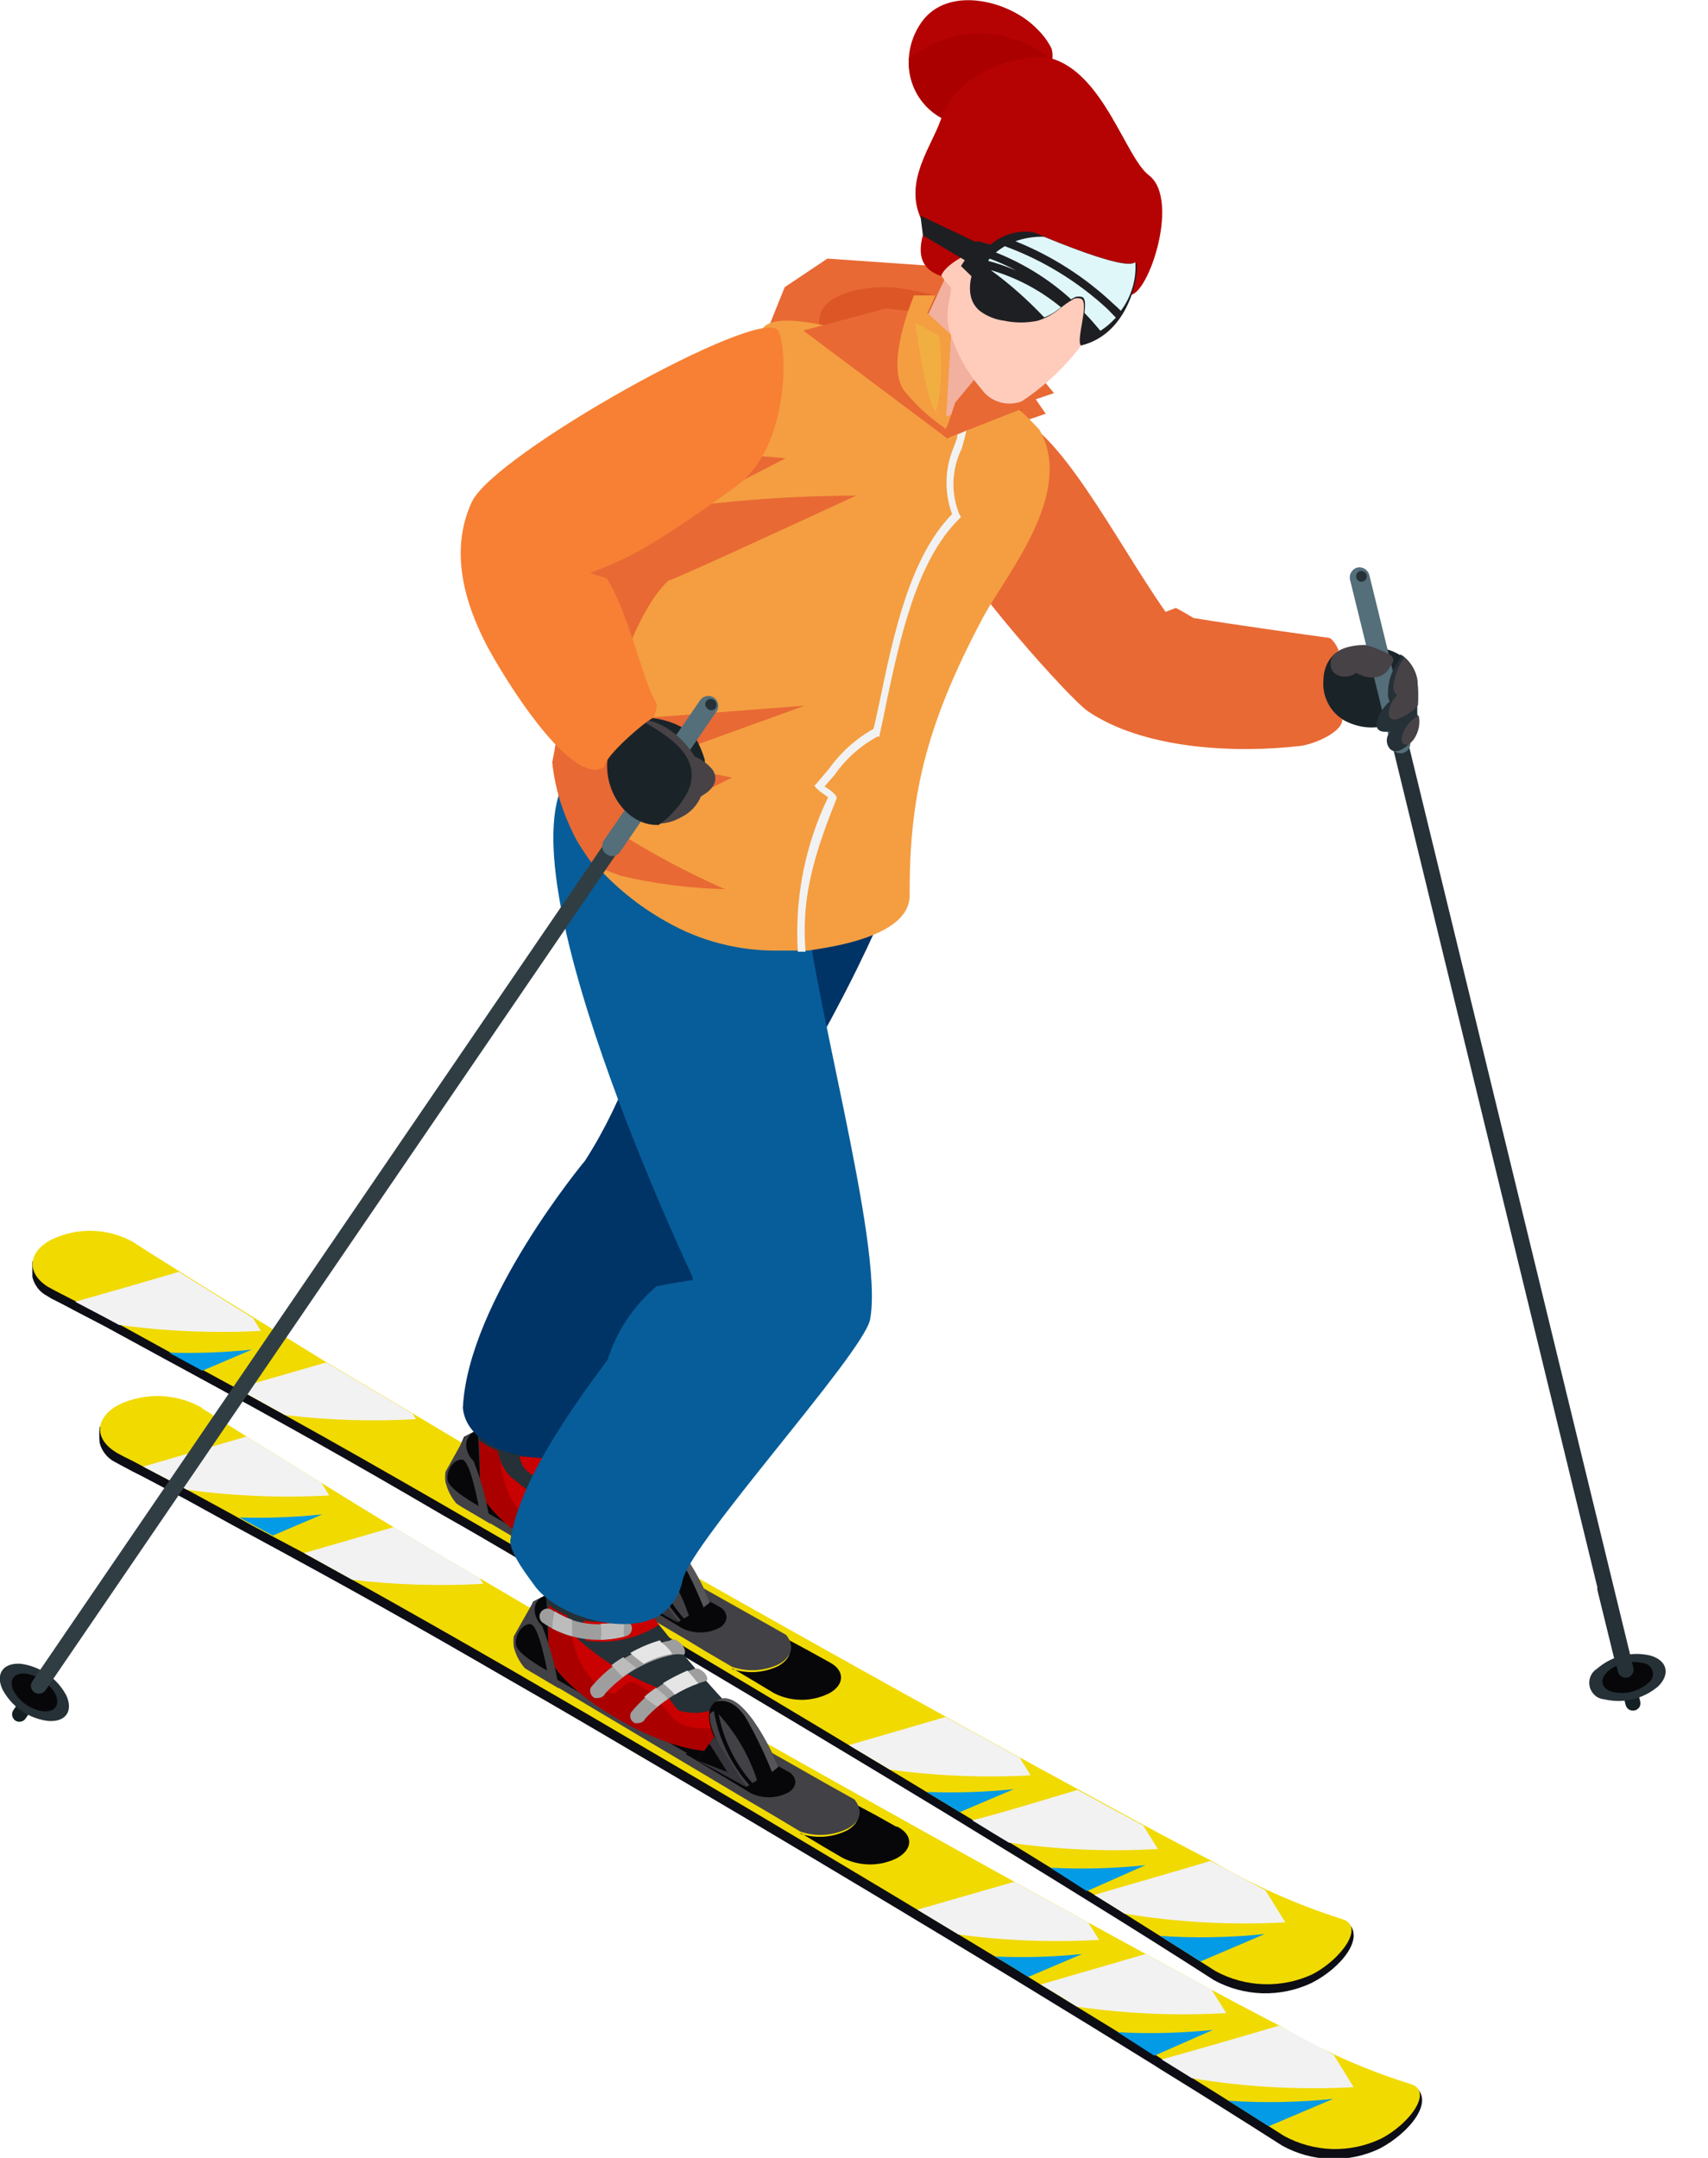 <svg width="19" height="24" viewBox="0 0 19 24" fill="none" xmlns="http://www.w3.org/2000/svg">
<g clip-path="url(#clip0_1232_5004)">
<path d="M14.971 21.367C14.906 21.32 14.614 21.393 14.541 21.367C14.215 21.195 13.79 20.981 13.464 20.809C13.138 20.637 12.773 20.441 12.421 20.251C11.336 19.665 10.256 19.07 9.18 18.467L8.367 18.011L7.757 17.643L6.5 16.929C6.088 16.694 5.684 16.46 5.293 16.233C4.902 16.006 4.526 15.787 4.174 15.576C3.562 15.213 3.27 15.031 2.665 14.661L2.021 14.267L1.989 14.244L1.617 14.009L1.512 13.941L1.476 13.918C1.338 13.842 1.184 13.8 1.027 13.796C0.87 13.791 0.714 13.823 0.571 13.889C0.49 13.919 0.418 13.969 0.36 14.032C0.36 14.056 0.36 14.178 0.36 14.202C0.37 14.246 0.39 14.287 0.417 14.323C0.444 14.359 0.479 14.389 0.519 14.41L0.571 14.442L0.613 14.463L0.73 14.523L0.837 14.58L1.173 14.755L1.325 14.838L1.846 15.122L1.885 15.143L2.049 15.232C3.124 15.816 3.874 16.235 4.917 16.846C5.202 17.007 5.486 17.172 5.767 17.338C6.176 17.576 6.588 17.818 7.003 18.063L7.621 18.428C8.591 19.004 9.557 19.583 10.52 20.167L10.661 20.253C11.133 20.543 11.605 20.83 12.074 21.122L12.158 21.174C12.608 21.452 13.057 21.735 13.506 22.024C13.671 22.114 13.855 22.163 14.043 22.169C14.231 22.174 14.418 22.135 14.588 22.055C14.916 21.891 15.211 21.534 14.971 21.367Z" fill="#0D0D15"/>
<path d="M14.603 21.956C14.433 22.036 14.246 22.074 14.058 22.068C13.87 22.062 13.686 22.012 13.521 21.922C13.073 21.635 12.622 21.354 12.173 21.072L12.09 21.023C11.621 20.73 11.15 20.441 10.677 20.154L10.536 20.068C9.571 19.484 8.605 18.904 7.637 18.329L7.019 17.956L5.783 17.232L4.933 16.739C4.271 16.358 3.731 16.05 3.157 15.732L2.62 15.435L2.055 15.127L1.89 15.039L1.851 15.018L1.33 14.731L1.178 14.65L0.842 14.473L0.735 14.418L0.615 14.356L0.576 14.335L0.524 14.306C0.289 14.152 0.313 13.92 0.576 13.785C0.718 13.717 0.875 13.684 1.032 13.689C1.189 13.694 1.343 13.737 1.481 13.813L1.517 13.837L1.622 13.905L1.995 14.139C2.005 14.148 2.016 14.155 2.028 14.16C2.203 14.27 2.414 14.403 2.662 14.554L3.627 15.148L4.172 15.472L4.586 15.717L5.28 16.131L6.487 16.827L7.744 17.539L8.377 17.896L9.191 18.353C10.267 18.956 11.347 19.551 12.431 20.139C12.773 20.326 13.12 20.512 13.474 20.694C13.931 20.963 14.416 21.18 14.921 21.341C15.2 21.416 14.916 21.792 14.603 21.956Z" fill="#F1DA00"/>
<path d="M14.298 21.38L14.077 21.023L14.001 20.983L13.464 20.697C13.096 20.809 12.499 20.978 12.173 21.075C12.291 21.148 12.403 21.215 12.507 21.283C13.099 21.38 13.7 21.412 14.298 21.38Z" fill="#F2F2F2"/>
<path d="M2.902 14.802L2.816 14.661L2.652 14.559L2.021 14.165L1.989 14.145C1.64 14.249 1.147 14.39 0.837 14.478L1.173 14.655L1.324 14.736C1.847 14.807 2.375 14.829 2.902 14.802Z" fill="#F2F2F2"/>
<path d="M4.628 15.784C4.142 15.811 3.654 15.796 3.17 15.738L2.633 15.44L3.629 15.153L4.174 15.477L4.589 15.722L4.628 15.784Z" fill="#F2F2F2"/>
<path d="M12.88 20.564L12.718 20.303L12.431 20.149L11.986 19.907C11.636 20.011 11.133 20.167 10.815 20.245L11.044 20.386L11.222 20.493C11.771 20.572 12.326 20.596 12.88 20.564Z" fill="#F2F2F2"/>
<path d="M11.464 19.745C11.464 19.745 11.415 19.662 11.344 19.549L10.823 19.263L10.518 19.096L9.443 19.409L9.9 19.682C10.418 19.752 10.942 19.773 11.464 19.745Z" fill="#F2F2F2"/>
<path d="M9.225 18.832C9.129 18.88 9.025 18.905 8.918 18.905C8.812 18.905 8.707 18.88 8.612 18.832L8.401 18.705L8.156 18.559H8.135C8.306 18.618 8.493 18.608 8.656 18.53C8.805 18.447 8.831 18.319 8.729 18.222H8.742L9.003 18.363L9.225 18.486C9.402 18.577 9.397 18.738 9.225 18.832Z" fill="#070709"/>
<path d="M8.664 18.509C8.501 18.587 8.313 18.597 8.143 18.538L7.845 18.363C7.731 18.293 7.606 18.217 7.47 18.139L5.462 16.947L5.144 16.76L5.084 16.721C5.026 16.652 4.985 16.571 4.964 16.483C5.063 16.408 5.157 16.335 5.264 16.262L5.301 16.241L5.332 16.259L5.757 16.504L6.213 16.765L6.685 17.026L7.157 17.286L7.616 17.547L8.046 17.789L8.432 18.006L8.745 18.183C8.839 18.298 8.813 18.426 8.664 18.509Z" fill="#424145"/>
<path d="M5.162 15.98L4.959 16.457V16.494L5.196 16.285L5.512 15.797L5.162 15.98Z" fill="#070709"/>
<path d="M5.384 16.392C5.353 16.374 5.353 16.063 5.324 16.045L4.969 16.509C4.972 16.525 4.977 16.541 4.982 16.556L5.193 16.679L5.538 16.481L5.384 16.392Z" fill="#070709"/>
<path d="M7.168 17.831L7.128 17.808L6.677 17.547L6.213 17.286L5.747 17.012L5.293 16.752L5.637 16.551L6.093 16.812L6.565 17.073L7.04 17.333L7.499 17.594L7.538 17.615L7.168 17.831Z" fill="#070709"/>
<path d="M7.59 18.11L7.376 17.982L7.1 17.816L6.862 17.675L7.251 17.451L7.498 17.589L7.783 17.748L8.002 17.87C8.025 17.881 8.044 17.898 8.059 17.919C8.073 17.94 8.081 17.965 8.083 17.99C8.079 18.016 8.069 18.041 8.053 18.062C8.037 18.083 8.015 18.1 7.991 18.11C7.929 18.14 7.86 18.156 7.79 18.156C7.721 18.156 7.652 18.14 7.59 18.11Z" fill="#070709"/>
<path d="M12.742 20.744C12.39 20.781 12.036 20.791 11.683 20.772L12.09 21.033L12.742 20.744Z" fill="#039BE5"/>
<path d="M11.277 19.899C10.954 19.932 10.63 19.942 10.307 19.93L10.536 20.068L10.677 20.154L11.277 19.899Z" fill="#039BE5"/>
<path d="M2.803 15.01C2.496 15.042 2.188 15.053 1.88 15.044L2.044 15.133L2.25 15.245L2.803 15.01Z" fill="#039BE5"/>
<path d="M14.069 21.51C13.682 21.55 13.292 21.557 12.903 21.531L12.974 21.575L13.354 21.815L14.069 21.51Z" fill="#039BE5"/>
<path d="M6.495 17.477C5.916 17.234 5.314 16.762 5.342 16.509C5.342 16.46 5.285 15.284 5.282 15.253C5.28 15.221 5.911 15.133 6.409 15.065C6.474 15.326 6.409 15.792 6.526 16.183C6.57 16.241 6.628 16.311 6.693 16.389L6.847 16.575L6.972 16.718C7.016 16.77 7.058 16.82 7.1 16.864C7.212 16.994 7.3 17.093 7.324 17.125C7.341 17.139 7.356 17.155 7.371 17.172C7.437 17.241 7.485 17.326 7.509 17.419C7.545 17.696 7.092 17.732 6.495 17.477Z" fill="#253137"/>
<path d="M5.851 16.348C5.879 16.375 5.909 16.399 5.942 16.421C6.166 16.429 6.386 16.365 6.57 16.238L6.526 16.181C6.513 16.136 6.505 16.092 6.495 16.048C6.279 16.173 6.028 16.226 5.78 16.196C5.787 16.253 5.811 16.306 5.851 16.348Z" fill="#CA0101"/>
<path d="M6.495 17.477C5.932 17.239 5.34 16.783 5.34 16.527C5.339 16.521 5.339 16.515 5.34 16.509C5.34 16.509 5.34 16.428 5.34 16.332C5.34 16.235 5.34 16.136 5.327 16.022C5.393 16.069 5.465 16.108 5.54 16.139C5.544 16.173 5.552 16.206 5.564 16.238C5.586 16.299 5.619 16.355 5.66 16.405C5.922 16.637 6.223 16.819 6.549 16.942C6.638 16.942 6.727 17.203 6.81 17.203C6.897 17.224 6.987 17.226 7.075 17.209C7.163 17.192 7.246 17.156 7.319 17.104C7.336 17.118 7.351 17.134 7.366 17.151L7.42 17.218C7.46 17.272 7.489 17.333 7.504 17.398C7.545 17.696 7.092 17.732 6.495 17.477Z" fill="#CA0101"/>
<path d="M10.022 9.639C10.022 9.639 7.663 8.036 7.663 8.335C7.663 9.548 7.376 11.561 6.508 12.909C6.508 12.909 5.204 14.473 5.149 15.659C5.204 16.241 6.385 16.421 6.802 15.938C6.849 15.229 7.845 14.476 8.046 13.534C8.174 13.352 8.124 13.19 8.236 13.013C9.61 10.93 10.022 9.639 10.022 9.639Z" fill="#003366"/>
<path d="M6.495 17.477C5.932 17.239 5.34 16.783 5.34 16.527C5.339 16.521 5.339 16.515 5.34 16.509C5.34 16.509 5.34 16.428 5.34 16.332C5.34 16.235 5.34 16.136 5.327 16.022C5.393 16.069 5.465 16.108 5.54 16.139C5.544 16.173 5.552 16.206 5.564 16.238C5.579 16.367 5.611 16.493 5.66 16.614C5.728 16.765 5.89 16.986 6.062 17.005C6.088 17.005 6.182 16.872 6.263 16.877C6.351 16.912 6.433 16.963 6.503 17.028C6.68 17.19 6.677 17.354 6.967 17.385C7.134 17.404 7.358 17.385 7.428 17.226C7.468 17.28 7.496 17.341 7.512 17.406C7.545 17.696 7.092 17.732 6.495 17.477Z" fill="#AA0000"/>
<path d="M6.847 16.572C6.804 16.562 6.759 16.562 6.716 16.572C6.43 16.637 6.17 16.787 5.971 17.002C5.964 17.018 5.953 17.031 5.94 17.04C5.926 17.049 5.909 17.054 5.892 17.054C5.88 17.058 5.866 17.058 5.853 17.054C5.832 17.044 5.816 17.026 5.808 17.004C5.801 16.982 5.802 16.958 5.812 16.937C6.038 16.669 6.349 16.485 6.693 16.415C6.748 16.355 6.904 16.507 6.847 16.572Z" fill="#9E9E9E"/>
<path d="M6.164 16.817C6.213 16.781 6.264 16.748 6.317 16.718C6.266 16.682 6.218 16.642 6.171 16.601C6.124 16.627 6.083 16.658 6.041 16.687C6.08 16.731 6.122 16.775 6.164 16.817Z" fill="#BCBCBC"/>
<path d="M6.596 16.434C6.589 16.427 6.584 16.419 6.581 16.41C6.465 16.445 6.354 16.493 6.25 16.554C6.298 16.596 6.348 16.635 6.401 16.671C6.499 16.617 6.606 16.58 6.716 16.561C6.685 16.511 6.644 16.468 6.596 16.434Z" fill="#E5E5E5"/>
<path d="M7.1 16.861C6.838 16.934 6.602 17.08 6.419 17.281C6.412 17.296 6.4 17.309 6.386 17.317C6.372 17.326 6.355 17.331 6.338 17.331C6.326 17.333 6.312 17.333 6.299 17.331C6.289 17.326 6.28 17.319 6.272 17.31C6.264 17.301 6.259 17.291 6.255 17.28C6.251 17.269 6.25 17.258 6.251 17.246C6.252 17.235 6.255 17.224 6.26 17.213C6.444 16.984 6.692 16.813 6.972 16.723C7.042 16.707 7.139 16.827 7.1 16.861Z" fill="#9E9E9E"/>
<path d="M6.886 16.749C6.795 16.788 6.707 16.835 6.625 16.89L6.703 16.958L6.758 17.015C6.841 16.965 6.928 16.923 7.019 16.89C6.974 16.843 6.927 16.794 6.886 16.749Z" fill="#E5E5E5"/>
<path d="M6.607 17L6.536 16.939C6.49 16.973 6.448 17.007 6.409 17.041C6.453 17.082 6.501 17.119 6.552 17.151C6.59 17.119 6.63 17.089 6.672 17.062L6.607 17Z" fill="#BCBCBC"/>
<path d="M7.538 18.045L7.898 17.821C7.898 17.821 7.538 16.939 7.238 17.07C6.868 17.232 7.538 18.045 7.538 18.045Z" fill="#070709"/>
<path d="M7.553 17.305C7.657 17.49 7.748 17.681 7.827 17.878L7.898 17.821C7.898 17.821 7.538 16.939 7.238 17.07L7.196 17.093C7.353 17.049 7.48 17.174 7.553 17.305Z" fill="#565559"/>
<path d="M7.18 17.2C7.162 17.205 7.146 17.215 7.133 17.229C7.115 17.521 7.543 18.04 7.543 18.04L7.574 18.021C7.369 17.79 7.233 17.505 7.18 17.2Z" fill="#424145"/>
<path d="M7.608 18.001L7.663 17.969C7.573 17.696 7.426 17.445 7.232 17.232C7.287 17.517 7.417 17.782 7.608 18.001Z" fill="#424145"/>
<path d="M7.537 18.045L6.995 17.745L7.131 17.56L7.185 17.484L7.537 18.045Z" fill="#36353B"/>
<path d="M7.329 17.875L6.995 17.745L7.131 17.56L7.329 17.875Z" fill="#070709"/>
<path d="M5.454 16.947L5.136 16.76L5.076 16.721C5.018 16.652 4.977 16.571 4.956 16.483C4.95 16.445 4.95 16.407 4.956 16.369L5.173 15.98L5.269 15.931C5.149 15.99 5.168 16.155 5.269 16.251C5.357 16.476 5.419 16.709 5.454 16.947Z" fill="#424145"/>
<path d="M5.324 16.749C5.324 16.749 5.001 16.572 4.98 16.465C4.959 16.358 5.045 16.228 5.139 16.233C5.233 16.238 5.324 16.749 5.324 16.749Z" fill="#070709"/>
<path d="M6.211 16.361C6.191 16.361 6.171 16.354 6.156 16.342C6.14 16.329 6.129 16.312 6.124 16.293C6.12 16.27 6.125 16.246 6.138 16.226C6.15 16.206 6.17 16.192 6.192 16.186C6.284 16.169 6.372 16.138 6.453 16.092H6.474C6.518 16.071 6.542 16.092 6.562 16.144C6.583 16.196 6.594 16.23 6.562 16.251H6.547C6.449 16.303 6.343 16.341 6.234 16.363L6.211 16.361Z" fill="#9E9E9E"/>
<path d="M6.477 16.084H6.461C6.386 16.125 6.305 16.155 6.221 16.173C6.229 16.232 6.243 16.289 6.263 16.345C6.347 16.325 6.43 16.296 6.508 16.259C6.507 16.2 6.496 16.14 6.477 16.084Z" fill="#BCBCBC"/>
<path d="M15.732 23.2C15.664 23.153 15.375 23.226 15.302 23.2C14.973 23.027 14.551 22.814 14.225 22.639C13.899 22.464 13.534 22.271 13.182 22.084C12.101 21.498 11.022 20.903 9.944 20.298C9.683 20.146 9.402 19.993 9.131 19.844L8.497 19.487L7.24 18.772C6.828 18.538 6.422 18.303 6.033 18.076C5.645 17.849 5.267 17.63 4.912 17.419C4.302 17.057 4.01 16.874 3.405 16.502L2.769 16.108L2.735 16.087L2.365 15.852L2.26 15.784L2.224 15.761C2.086 15.685 1.932 15.642 1.775 15.637C1.618 15.631 1.462 15.663 1.319 15.73C1.238 15.759 1.165 15.809 1.108 15.873C1.103 15.93 1.103 15.988 1.108 16.045C1.119 16.089 1.138 16.13 1.166 16.166C1.193 16.202 1.228 16.232 1.267 16.254L1.319 16.282L1.358 16.303L1.476 16.366L1.585 16.421L1.921 16.598L2.073 16.679L2.594 16.966L2.631 16.986L2.795 17.075C3.872 17.657 4.62 18.076 5.676 18.689C5.96 18.851 6.242 19.015 6.523 19.179L7.762 19.907L8.38 20.272C9.346 20.845 10.312 21.425 11.279 22.011L11.42 22.097C11.892 22.384 12.361 22.673 12.833 22.965L12.914 23.017C13.366 23.295 13.816 23.578 14.264 23.864C14.429 23.955 14.612 24.005 14.8 24.011C14.988 24.017 15.174 23.978 15.344 23.898C15.677 23.724 15.972 23.366 15.732 23.2Z" fill="#0D0D15"/>
<path d="M15.362 23.786C15.193 23.867 15.006 23.906 14.819 23.901C14.631 23.895 14.447 23.845 14.283 23.755C13.834 23.468 13.383 23.186 12.932 22.905L12.851 22.853L11.438 21.987L11.297 21.898C10.333 21.314 9.366 20.735 8.398 20.16L7.778 19.794L6.544 19.07L5.694 18.577C5.032 18.196 4.492 17.889 3.919 17.57L3.382 17.273L2.803 16.966L2.639 16.874L2.602 16.853L2.081 16.569L1.929 16.488L1.593 16.311L1.486 16.254L1.366 16.194L1.327 16.173C1.309 16.164 1.291 16.154 1.275 16.142C1.04 15.99 1.064 15.756 1.327 15.62C1.47 15.554 1.626 15.522 1.783 15.527C1.94 15.532 2.094 15.574 2.232 15.649L2.266 15.675C2.303 15.696 2.338 15.718 2.373 15.743L2.743 15.977L2.777 15.998L3.413 16.392C3.809 16.637 4.07 16.799 4.378 16.984L4.92 17.31L5.335 17.552L6.041 17.967L7.248 18.663L8.505 19.375L9.139 19.732L9.952 20.188C11.03 20.791 12.109 21.387 13.19 21.974C13.534 22.162 13.881 22.347 14.233 22.529C14.688 22.799 15.173 23.015 15.678 23.174C15.962 23.247 15.678 23.625 15.362 23.786Z" fill="#F1DA00"/>
<path d="M15.057 23.213C15.057 23.213 14.953 23.038 14.836 22.855L14.763 22.814L14.226 22.529C13.858 22.639 13.261 22.811 12.922 22.905L13.258 23.113C13.852 23.212 14.456 23.246 15.057 23.213Z" fill="#F2F2F2"/>
<path d="M3.663 16.632L3.577 16.494L3.413 16.392L2.777 15.998C2.767 15.99 2.755 15.983 2.743 15.977L1.593 16.311L1.93 16.488L2.081 16.569C2.605 16.64 3.135 16.661 3.663 16.632Z" fill="#F2F2F2"/>
<path d="M5.374 17.615C4.888 17.642 4.402 17.627 3.919 17.57L3.382 17.273L4.38 16.984L4.923 17.31L5.337 17.552L5.374 17.615Z" fill="#F2F2F2"/>
<path d="M13.641 22.389L13.477 22.128L13.19 21.974L12.744 21.732L11.576 22.071L11.806 22.209C11.863 22.248 11.923 22.282 11.98 22.318C12.53 22.397 13.087 22.421 13.641 22.389Z" fill="#F2F2F2"/>
<path d="M12.226 21.575L12.106 21.382L11.584 21.096L11.282 20.929L10.205 21.239L10.661 21.515C11.18 21.584 11.704 21.605 12.226 21.575Z" fill="#F2F2F2"/>
<path d="M9.983 20.663C9.889 20.711 9.784 20.736 9.678 20.736C9.572 20.736 9.468 20.711 9.373 20.663L9.159 20.538L8.917 20.392H8.896C9.067 20.45 9.255 20.439 9.417 20.36C9.566 20.279 9.59 20.152 9.49 20.053L9.751 20.193L9.97 20.316H9.983C10.161 20.41 10.155 20.564 9.983 20.663Z" fill="#070709"/>
<path d="M9.425 20.339C9.263 20.418 9.075 20.429 8.904 20.371L8.607 20.193L8.231 19.972L6.224 18.778L5.906 18.59L5.846 18.553C5.787 18.485 5.745 18.404 5.723 18.316C5.825 18.241 5.919 18.165 6.026 18.095L6.062 18.071L6.093 18.089L6.516 18.334L6.975 18.595L7.447 18.856L7.918 19.117L8.377 19.377L8.808 19.62L9.193 19.839L9.506 20.014C9.598 20.131 9.582 20.259 9.425 20.339Z" fill="#424145"/>
<path d="M5.931 17.813L5.728 18.287V18.327L5.965 18.115L6.281 17.628L5.931 17.813Z" fill="#070709"/>
<path d="M6.146 18.217C6.114 18.199 6.114 17.889 6.086 17.87L5.731 18.334C5.734 18.35 5.738 18.366 5.744 18.381L5.955 18.504L6.299 18.306L6.146 18.217Z" fill="#070709"/>
<path d="M7.929 19.664L7.89 19.641L7.439 19.38L6.972 19.119L6.505 18.858L6.054 18.598L6.398 18.4L6.855 18.66L7.327 18.921L7.798 19.182L8.26 19.442L8.296 19.466L7.929 19.664Z" fill="#070709"/>
<path d="M8.351 19.943L8.14 19.815L7.861 19.648L7.626 19.508L8.015 19.283L8.26 19.422L8.547 19.581L8.766 19.703C8.789 19.714 8.809 19.731 8.824 19.752C8.839 19.773 8.847 19.797 8.849 19.823C8.845 19.849 8.835 19.873 8.819 19.894C8.803 19.914 8.782 19.93 8.758 19.941C8.695 19.972 8.625 19.989 8.555 19.989C8.484 19.989 8.415 19.974 8.351 19.943Z" fill="#070709"/>
<path d="M13.493 22.576C13.141 22.612 12.787 22.621 12.434 22.602L12.841 22.863L13.493 22.576Z" fill="#039BE5"/>
<path d="M12.038 21.732C11.716 21.765 11.391 21.774 11.068 21.76L11.297 21.898L11.438 21.987L12.038 21.732Z" fill="#039BE5"/>
<path d="M3.585 16.843C3.279 16.875 2.97 16.886 2.662 16.877L2.826 16.966L3.035 17.078L3.585 16.843Z" fill="#039BE5"/>
<path d="M14.83 23.343C14.443 23.383 14.053 23.39 13.665 23.364L13.735 23.408L14.113 23.648L14.83 23.343Z" fill="#039BE5"/>
<path d="M7.256 19.309C6.677 19.064 6.072 18.593 6.103 18.342C6.103 18.293 6.046 17.117 6.043 17.085C6.041 17.054 6.672 16.966 7.17 16.898C7.232 17.159 7.17 17.625 7.287 18.016L7.454 18.222C7.501 18.282 7.556 18.345 7.608 18.407L7.73 18.551L7.858 18.697C7.973 18.827 8.062 18.924 8.085 18.942C8.102 18.955 8.118 18.97 8.132 18.986C8.198 19.061 8.246 19.15 8.27 19.247C8.307 19.521 7.853 19.565 7.256 19.309Z" fill="#253137"/>
<path d="M7.332 18.071C7.313 18.05 7.3 18.029 7.287 18.014C7.274 17.97 7.264 17.926 7.256 17.881C7.026 18.015 6.756 18.066 6.492 18.024C6.482 18.099 6.49 18.175 6.518 18.246C6.802 18.288 7.09 18.226 7.332 18.071Z" fill="#CA0101"/>
<path d="M7.256 19.309C6.69 19.07 6.101 18.616 6.101 18.36C6.1 18.355 6.1 18.348 6.101 18.342C6.101 18.342 6.101 18.261 6.101 18.162C6.101 18.063 6.101 17.969 6.101 17.855C6.168 17.901 6.24 17.94 6.315 17.972C6.318 18.006 6.325 18.04 6.338 18.071C6.36 18.131 6.393 18.187 6.435 18.235C6.695 18.467 6.995 18.649 7.321 18.772C7.41 18.772 7.499 19.033 7.582 19.033C7.669 19.054 7.759 19.056 7.846 19.039C7.934 19.021 8.016 18.985 8.088 18.931C8.105 18.945 8.121 18.96 8.135 18.976C8.154 18.998 8.171 19.022 8.187 19.046C8.229 19.099 8.258 19.16 8.273 19.226C8.307 19.521 7.853 19.565 7.256 19.309Z" fill="#CA0101"/>
<path d="M7.256 19.309C6.69 19.07 6.101 18.616 6.101 18.36C6.1 18.355 6.1 18.348 6.101 18.342C6.101 18.342 6.101 18.261 6.101 18.162C6.101 18.063 6.101 17.969 6.101 17.855C6.168 17.901 6.24 17.94 6.315 17.972C6.318 18.006 6.325 18.04 6.338 18.071C6.354 18.2 6.386 18.326 6.435 18.447C6.503 18.598 6.664 18.819 6.834 18.838C6.863 18.838 6.956 18.705 7.035 18.707C7.124 18.744 7.206 18.796 7.277 18.861C7.454 19.023 7.452 19.187 7.739 19.218C7.908 19.236 8.13 19.218 8.2 19.059C8.242 19.112 8.271 19.174 8.286 19.239C8.307 19.521 7.853 19.565 7.256 19.309Z" fill="#AA0000"/>
<path d="M7.608 18.405C7.565 18.395 7.52 18.395 7.478 18.405C7.191 18.468 6.93 18.618 6.732 18.835C6.725 18.85 6.714 18.862 6.7 18.871C6.686 18.88 6.67 18.884 6.654 18.884C6.641 18.887 6.627 18.887 6.614 18.884C6.594 18.874 6.577 18.856 6.57 18.834C6.562 18.812 6.563 18.788 6.573 18.767C6.798 18.497 7.109 18.313 7.454 18.246C7.509 18.188 7.665 18.337 7.608 18.405Z" fill="#9E9E9E"/>
<path d="M6.649 18.238C6.432 18.237 6.221 18.171 6.041 18.05C6.031 18.044 6.023 18.036 6.016 18.026C6.01 18.016 6.005 18.005 6.003 17.994C6.001 17.983 6.001 17.971 6.003 17.959C6.006 17.948 6.011 17.937 6.018 17.928C6.031 17.909 6.051 17.896 6.073 17.892C6.095 17.888 6.118 17.892 6.138 17.904C6.25 17.982 6.379 18.033 6.515 18.054C6.65 18.075 6.788 18.066 6.92 18.027C6.931 18.023 6.942 18.023 6.953 18.024C6.965 18.025 6.976 18.029 6.986 18.034C6.996 18.04 7.004 18.047 7.011 18.056C7.018 18.065 7.024 18.076 7.027 18.087C7.033 18.109 7.03 18.133 7.019 18.154C7.008 18.174 6.989 18.189 6.967 18.196C6.863 18.224 6.756 18.238 6.649 18.238Z" fill="#9E9E9E"/>
<path d="M6.925 18.65C6.969 18.616 7.021 18.582 7.076 18.548C7.026 18.512 6.978 18.473 6.933 18.431C6.887 18.458 6.844 18.487 6.802 18.52C6.841 18.564 6.883 18.608 6.925 18.65Z" fill="#BCBCBC"/>
<path d="M7.358 18.267C7.351 18.26 7.345 18.252 7.342 18.243C7.226 18.277 7.115 18.324 7.011 18.384C7.058 18.427 7.109 18.468 7.162 18.504C7.26 18.449 7.367 18.412 7.477 18.394C7.447 18.344 7.406 18.301 7.358 18.267Z" fill="#E5E5E5"/>
<path d="M7.858 18.694C7.597 18.769 7.362 18.914 7.178 19.114C7.171 19.129 7.16 19.141 7.146 19.15C7.132 19.159 7.116 19.164 7.099 19.163C7.087 19.167 7.073 19.167 7.06 19.163C7.039 19.153 7.023 19.135 7.015 19.113C7.008 19.091 7.009 19.067 7.019 19.046C7.205 18.819 7.452 18.65 7.73 18.559C7.801 18.54 7.9 18.658 7.858 18.694Z" fill="#9E9E9E"/>
<path d="M7.647 18.579C7.553 18.62 7.461 18.667 7.374 18.72L7.454 18.791C7.473 18.808 7.491 18.828 7.506 18.848C7.589 18.797 7.676 18.755 7.767 18.723C7.728 18.673 7.689 18.626 7.647 18.579Z" fill="#E5E5E5"/>
<path d="M7.368 18.832L7.298 18.772C7.252 18.802 7.208 18.835 7.167 18.872C7.212 18.912 7.26 18.949 7.311 18.981C7.347 18.955 7.386 18.924 7.431 18.895C7.413 18.872 7.392 18.851 7.368 18.832Z" fill="#BCBCBC"/>
<path d="M6.143 18.113C6.213 18.149 6.288 18.178 6.364 18.199C6.364 18.136 6.364 18.074 6.364 18.014C6.296 17.99 6.23 17.958 6.169 17.92C6.155 17.983 6.146 18.048 6.143 18.113Z" fill="#BCBCBC"/>
<path d="M6.683 18.238C6.771 18.236 6.858 18.224 6.943 18.201C6.938 18.163 6.938 18.123 6.943 18.084C6.941 18.076 6.941 18.068 6.943 18.061V18.024C6.858 18.047 6.771 18.059 6.683 18.058C6.692 18.118 6.692 18.178 6.683 18.238Z" fill="#BCBCBC"/>
<path d="M8.296 19.878L8.659 19.651C8.659 19.651 8.296 18.772 7.999 18.903C7.629 19.064 8.296 19.878 8.296 19.878Z" fill="#070709"/>
<path d="M8.315 19.137C8.418 19.322 8.509 19.512 8.588 19.708L8.659 19.651C8.659 19.651 8.296 18.772 7.999 18.903C7.984 18.909 7.971 18.917 7.958 18.926C8.111 18.882 8.239 18.999 8.315 19.137Z" fill="#565559"/>
<path d="M7.942 19.03C7.924 19.037 7.908 19.048 7.895 19.062C7.879 19.354 8.304 19.873 8.304 19.873L8.336 19.854C8.13 19.622 7.994 19.337 7.942 19.03Z" fill="#424145"/>
<path d="M8.37 19.831L8.422 19.8C8.333 19.527 8.187 19.276 7.994 19.064C8.048 19.349 8.177 19.614 8.37 19.831Z" fill="#424145"/>
<path d="M8.299 19.875L7.757 19.578L7.892 19.393L7.947 19.315L8.299 19.875Z" fill="#36353B"/>
<path d="M8.091 19.708L7.757 19.578L7.892 19.393L8.091 19.708Z" fill="#070709"/>
<path d="M6.216 18.778L5.898 18.59L5.838 18.553C5.779 18.485 5.737 18.404 5.715 18.316C5.711 18.277 5.711 18.238 5.715 18.199L5.934 17.813L6.031 17.763C5.911 17.823 5.929 17.988 6.031 18.084C6.118 18.308 6.18 18.54 6.216 18.778Z" fill="#424145"/>
<path d="M6.086 18.579C6.086 18.579 5.762 18.405 5.741 18.298C5.721 18.191 5.807 18.058 5.9 18.063C5.994 18.068 6.086 18.579 6.086 18.579Z" fill="#070709"/>
<path d="M8.935 9.801C8.935 9.631 8.435 9.769 8.414 9.631L8.701 9.397C8.638 9.136 8.578 8.875 8.523 8.614L8.025 8.74C7.935 8.633 7.817 8.552 7.684 8.506C7.552 8.46 7.409 8.451 7.272 8.479C6.91 8.554 6.471 8.531 6.365 8.568C5.476 9.527 7.705 14.202 7.705 14.204C7.706 14.215 7.706 14.225 7.705 14.236C7.444 14.275 7.303 14.306 7.303 14.306C7.048 14.522 6.859 14.806 6.758 15.125C6.292 15.748 5.768 16.517 5.676 17.135C5.676 17.289 5.887 17.55 5.963 17.657C6.25 18.009 7.024 18.201 7.363 17.946C7.483 17.855 7.565 17.723 7.593 17.576C7.679 17.161 9.595 15.062 9.678 14.679C9.843 13.847 8.98 10.888 8.935 9.801Z" fill="#075D99"/>
<path d="M14.684 7.733C14.893 8.176 15.615 8.255 15.727 7.702C15.753 7.624 15.752 7.54 15.723 7.464C15.694 7.387 15.639 7.323 15.568 7.282C15.208 7.063 14.45 7.235 14.684 7.733Z" fill="#1A2428"/>
<path d="M18.186 19.023C18.175 19.025 18.164 19.026 18.153 19.024C18.142 19.023 18.132 19.019 18.122 19.014C18.113 19.008 18.105 19.001 18.098 18.992C18.092 18.983 18.087 18.973 18.084 18.963L17.771 17.688C17.768 17.677 17.768 17.666 17.769 17.655C17.771 17.644 17.775 17.634 17.78 17.625C17.786 17.615 17.793 17.607 17.802 17.6C17.811 17.594 17.821 17.589 17.831 17.586C17.853 17.581 17.876 17.585 17.895 17.597C17.914 17.608 17.927 17.627 17.933 17.649L18.246 18.924C18.248 18.934 18.249 18.945 18.247 18.956C18.246 18.966 18.242 18.977 18.237 18.986C18.231 18.995 18.224 19.003 18.215 19.009C18.206 19.016 18.196 19.02 18.186 19.023Z" fill="#141F23"/>
<path d="M18.36 18.413C18.548 18.467 18.584 18.621 18.444 18.757C18.363 18.825 18.267 18.874 18.163 18.899C18.06 18.924 17.953 18.924 17.849 18.9C17.81 18.897 17.773 18.882 17.744 18.857C17.714 18.831 17.693 18.797 17.684 18.76C17.675 18.722 17.678 18.682 17.692 18.646C17.707 18.61 17.733 18.579 17.766 18.559C17.846 18.489 17.942 18.439 18.045 18.414C18.149 18.389 18.257 18.388 18.36 18.413Z" fill="#253137"/>
<path d="M18.272 18.496C18.298 18.497 18.323 18.507 18.343 18.524C18.363 18.54 18.377 18.563 18.384 18.588C18.39 18.614 18.388 18.64 18.378 18.665C18.369 18.689 18.351 18.709 18.329 18.723C18.276 18.768 18.213 18.8 18.145 18.817C18.077 18.833 18.006 18.833 17.938 18.817C17.813 18.783 17.789 18.681 17.881 18.593C17.933 18.547 17.997 18.514 18.064 18.498C18.133 18.481 18.203 18.48 18.272 18.496Z" fill="#070709"/>
<path d="M18.105 18.658C18.082 18.663 18.058 18.658 18.038 18.646C18.018 18.634 18.004 18.615 17.998 18.593L15.039 6.443C15.033 6.42 15.037 6.396 15.049 6.376C15.061 6.356 15.081 6.341 15.104 6.336C15.115 6.333 15.127 6.332 15.138 6.333C15.149 6.335 15.161 6.338 15.171 6.344C15.181 6.35 15.189 6.358 15.196 6.367C15.203 6.376 15.208 6.387 15.211 6.398L18.17 18.551C18.175 18.574 18.171 18.597 18.159 18.617C18.146 18.637 18.127 18.652 18.105 18.658Z" fill="#253137"/>
<path d="M15.605 8.375C15.591 8.378 15.576 8.379 15.562 8.377C15.547 8.374 15.534 8.369 15.521 8.362C15.509 8.354 15.498 8.345 15.49 8.333C15.481 8.321 15.475 8.308 15.472 8.294L15.018 6.448C15.011 6.419 15.016 6.389 15.031 6.364C15.046 6.339 15.07 6.32 15.099 6.312C15.127 6.306 15.157 6.311 15.181 6.326C15.206 6.341 15.224 6.365 15.232 6.393L15.685 8.242C15.689 8.256 15.69 8.27 15.688 8.285C15.686 8.299 15.681 8.313 15.674 8.326C15.666 8.338 15.656 8.349 15.644 8.357C15.632 8.366 15.619 8.372 15.605 8.375Z" fill="#546E7A"/>
<path d="M15.203 6.396C15.206 6.407 15.205 6.419 15.201 6.43C15.197 6.441 15.19 6.451 15.18 6.458C15.171 6.465 15.159 6.469 15.147 6.469C15.136 6.47 15.124 6.467 15.114 6.461C15.104 6.455 15.096 6.446 15.091 6.435C15.086 6.424 15.084 6.412 15.086 6.401C15.087 6.389 15.093 6.378 15.101 6.369C15.108 6.36 15.119 6.354 15.13 6.351C15.146 6.348 15.162 6.351 15.175 6.359C15.189 6.367 15.199 6.38 15.203 6.396Z" fill="#253137"/>
<path d="M15.466 7.285C15.378 7.235 15.284 7.197 15.185 7.173C15.06 7.173 14.812 7.207 14.802 7.371C14.791 7.535 14.992 7.561 15.086 7.483C15.142 7.517 15.206 7.535 15.271 7.535C15.311 7.535 15.351 7.524 15.385 7.503C15.419 7.482 15.446 7.451 15.464 7.415C15.503 7.358 15.521 7.329 15.466 7.285Z" fill="#474246"/>
<path d="M15.725 8.223C15.708 8.245 15.688 8.265 15.667 8.283C15.607 8.335 15.524 8.385 15.466 8.333C15.441 8.307 15.427 8.272 15.427 8.235C15.427 8.199 15.441 8.164 15.466 8.137H15.441C15.214 8.163 15.331 7.913 15.459 7.801C15.451 7.786 15.445 7.77 15.441 7.754C15.431 7.6 15.479 7.447 15.576 7.326V7.277C15.593 7.285 15.609 7.296 15.623 7.308C15.697 7.371 15.748 7.458 15.766 7.553C15.776 7.648 15.776 7.743 15.766 7.837C15.766 7.871 15.766 7.908 15.766 7.942C15.781 7.989 15.784 8.039 15.777 8.087C15.77 8.136 15.752 8.182 15.725 8.223Z" fill="#253137"/>
<path d="M15.774 7.843C15.763 7.858 15.751 7.872 15.738 7.884C15.683 7.934 15.459 8.09 15.448 7.937C15.45 7.898 15.459 7.86 15.475 7.825C15.491 7.79 15.514 7.759 15.542 7.733C15.526 7.72 15.514 7.703 15.507 7.684C15.499 7.665 15.497 7.644 15.5 7.624C15.516 7.512 15.557 7.406 15.62 7.313C15.694 7.377 15.745 7.463 15.764 7.559C15.776 7.653 15.78 7.748 15.774 7.843Z" fill="#474246"/>
<path d="M15.725 8.223C15.708 8.245 15.688 8.265 15.667 8.283H15.649C15.579 8.283 15.586 8.218 15.607 8.153C15.64 8.069 15.702 8 15.782 7.957C15.792 8.003 15.792 8.051 15.782 8.097C15.772 8.142 15.753 8.186 15.725 8.223Z" fill="#474246"/>
<path d="M14.888 7.238C14.901 7.238 14.83 7.1 14.783 7.094C14.541 7.061 13.725 6.948 13.276 6.873C13.183 6.815 13.081 6.761 13.081 6.761L12.966 6.805C12.416 6.023 11.769 4.719 11.217 4.599C10.956 4.823 10.38 5.692 10.508 5.968C10.75 6.49 11.902 7.772 12.098 7.908C12.724 8.335 13.748 8.38 14.465 8.296C14.617 8.278 14.937 8.143 14.932 7.999C14.859 7.951 14.8 7.883 14.764 7.803C14.727 7.724 14.713 7.635 14.723 7.548C14.725 7.487 14.74 7.427 14.768 7.373C14.797 7.319 14.838 7.273 14.888 7.238Z" fill="#E86934"/>
<path d="M11.644 0.694C11.733 0.725 11.709 0.566 11.696 0.537C11.656 0.458 11.604 0.387 11.54 0.326C11.253 0.021 10.593 -0.162 10.28 0.209C10.199 0.309 10.144 0.428 10.121 0.555C10.088 0.732 10.124 0.914 10.221 1.065C10.318 1.215 10.469 1.323 10.643 1.366C11.204 1.538 11.529 1.215 11.801 0.746L11.644 0.694Z" fill="#B50202"/>
<path d="M11.644 0.694C11.65 0.696 11.656 0.697 11.662 0.697C11.668 0.697 11.673 0.696 11.679 0.694C11.684 0.691 11.689 0.687 11.693 0.683C11.697 0.678 11.7 0.673 11.702 0.667C11.572 0.561 11.423 0.48 11.262 0.432C11.101 0.383 10.933 0.366 10.766 0.383C10.529 0.414 10.304 0.504 10.111 0.644C10.098 0.808 10.143 0.971 10.238 1.105C10.334 1.239 10.473 1.335 10.633 1.377C11.188 1.546 11.511 1.233 11.78 0.772C11.781 0.765 11.781 0.758 11.78 0.751L11.644 0.694Z" fill="#AA0000"/>
<path d="M10.752 3.322L10.624 2.975L9.204 2.876L8.729 3.194L8.429 3.94L10.546 4.969L11.633 4.602L10.752 3.322Z" fill="#E86934"/>
<path d="M10.007 3.204C10.271 3.25 10.531 3.309 10.789 3.382L11.423 4.294C11.404 4.38 11.386 4.461 11.371 4.537C11.355 4.612 11.345 4.649 11.331 4.704L10.549 4.964L10.32 4.852C10.273 4.824 10.226 4.793 10.179 4.758C9.809 4.531 9.486 4.234 9.227 3.885L9.147 3.731C8.943 3.241 9.699 3.163 10.007 3.204Z" fill="#DD5626"/>
<path d="M10.935 6.868C10.273 8.109 10.116 8.912 10.119 9.96C10.119 10.32 9.571 10.481 9.118 10.552L8.993 10.572H8.961H8.875H8.766C8.737 10.572 8.706 10.572 8.677 10.572C8.233 10.581 7.795 10.47 7.41 10.249C7.106 10.079 6.834 9.857 6.604 9.595C6.389 9.375 6.267 9.081 6.263 8.773C6.596 7.552 7.032 6.36 7.566 5.212C7.887 4.508 8.349 3.713 8.476 3.663C8.643 3.402 9.574 3.734 10.234 3.88C10.422 3.925 10.599 4.008 10.755 4.122C11.054 4.3 11.325 4.521 11.561 4.777C11.97 5.48 11.183 6.401 10.935 6.868Z" fill="#F49E41"/>
<path d="M11.454 4.513L10.578 4.857L10.536 4.876L10.489 4.839L10.914 3.919L11.454 4.513Z" fill="#E86934"/>
<path d="M10.625 2.858L10.075 4.023C10.047 4.073 10.029 4.128 10.024 4.184C10.018 4.241 10.024 4.298 10.041 4.352C10.059 4.407 10.087 4.457 10.124 4.5C10.162 4.542 10.208 4.577 10.26 4.601C10.311 4.626 10.367 4.639 10.424 4.641C10.481 4.642 10.538 4.632 10.591 4.611C10.643 4.59 10.691 4.558 10.731 4.517C10.771 4.477 10.803 4.428 10.823 4.375C10.832 4.357 10.839 4.339 10.844 4.32L11.209 3.095C11.232 3.017 11.225 2.934 11.19 2.861C11.154 2.788 11.092 2.732 11.017 2.703C10.941 2.674 10.857 2.674 10.782 2.705C10.707 2.735 10.646 2.792 10.612 2.865L10.625 2.858Z" fill="#F2B09E"/>
<path d="M10.578 4.857L10.536 4.876L10.489 4.839L8.935 3.676L9.855 3.431L10.317 3.481L10.033 4.112L10.52 4.777L10.578 4.857Z" fill="#E86934"/>
<path d="M11.407 3.981C11.407 3.997 11.725 4.372 11.725 4.372L10.528 4.777L10.625 4.479L10.886 4.164L11.407 3.981Z" fill="#E86934"/>
<path d="M10.572 3.15C10.609 3.272 10.484 3.444 10.572 3.71C10.644 3.935 10.76 4.144 10.914 4.323C10.963 4.393 11.033 4.446 11.115 4.471C11.197 4.497 11.285 4.494 11.365 4.464C11.573 4.327 11.76 4.162 11.923 3.973C12.243 3.593 12.48 3.148 12.617 2.67C12.65 2.018 12.356 1.731 11.667 1.512C10.885 1.27 10.283 2.169 10.572 3.15Z" fill="#FFCCBC"/>
<path d="M11.428 2.662C11.249 2.748 11.075 2.844 10.906 2.949C10.747 2.949 10.583 2.975 10.583 2.975C10.522 2.871 10.484 2.755 10.473 2.635C10.461 2.516 10.477 2.395 10.518 2.281C10.561 2.016 10.699 1.775 10.906 1.603L11.428 2.662Z" fill="#263238"/>
<path d="M12.4 3.066C11.529 3.045 10.815 2.545 10.836 1.705C11.117 1.098 12.202 1.304 12.583 1.995C12.883 2.537 12.692 3.074 12.4 3.066Z" fill="black"/>
<path d="M10.799 2.777C10.818 2.36 10.505 2.448 10.432 2.589C10.392 2.693 10.385 2.807 10.411 2.916C10.438 3.024 10.497 3.122 10.58 3.197C10.601 3.212 10.711 3.058 10.737 2.996C10.771 2.927 10.792 2.853 10.799 2.777Z" fill="#FFCCBC"/>
<path d="M10.58 3.723L10.518 4.766C10.354 4.656 10.207 4.523 10.08 4.372C9.819 4.091 10.168 3.285 10.168 3.285H10.408L10.317 3.483L10.58 3.723Z" fill="#F49E41"/>
<path d="M10.184 3.593C10.184 3.608 10.301 4.49 10.414 4.578C10.474 4.3 10.486 4.013 10.447 3.731L10.184 3.593Z" fill="#F2AF41"/>
<path d="M8.064 9.889C7.674 9.88 7.286 9.83 6.907 9.741L6.604 9.626C6.347 9.294 6.187 8.897 6.143 8.479C6.304 7.697 6.367 6.19 6.893 5.035C7.509 5.018 8.126 5.039 8.739 5.097C8.739 5.097 8.077 5.431 7.764 5.619C8.348 5.549 8.936 5.513 9.524 5.512C9.459 5.54 7.467 6.466 7.438 6.456C7.019 6.834 6.719 8.02 6.719 8.02L8.953 7.848L7.112 8.513C7.459 8.527 7.804 8.573 8.142 8.648C7.718 8.865 7.283 9.06 6.839 9.232C7.23 9.483 7.639 9.702 8.064 9.889Z" fill="#E86934"/>
<path d="M10.265 2.62C10.176 2.954 10.367 3.03 10.468 3.071C10.549 2.85 11.188 2.641 11.391 2.615C11.786 2.814 12.17 3.033 12.541 3.272C12.739 3.387 13.148 2.229 12.781 1.95C12.52 1.752 12.275 0.808 11.686 0.647C11.516 0.597 10.69 0.683 10.466 1.33C10.361 1.63 10.064 2.002 10.236 2.412C10.255 2.443 10.268 2.477 10.272 2.513C10.277 2.549 10.275 2.585 10.265 2.62Z" fill="#B50202"/>
<path d="M10.698 4.99C10.719 4.92 10.737 4.852 10.75 4.787C10.719 4.805 10.685 4.82 10.651 4.831C10.651 4.876 10.627 4.92 10.612 4.967C10.509 5.205 10.502 5.474 10.591 5.718C10.122 6.195 9.939 7.063 9.793 7.764C9.767 7.884 9.744 7.999 9.717 8.106C9.52 8.217 9.35 8.37 9.219 8.554L9.086 8.711L9.058 8.74L9.086 8.771C9.11 8.793 9.135 8.813 9.162 8.831L9.212 8.867C8.954 9.402 8.839 9.993 8.875 10.585H8.961C8.922 10.064 9 9.636 9.306 8.883V8.86L9.29 8.839C9.265 8.811 9.236 8.787 9.204 8.768L9.173 8.747C9.206 8.708 9.243 8.664 9.282 8.622C9.405 8.443 9.57 8.295 9.762 8.192H9.785V8.169C9.814 8.051 9.837 7.929 9.863 7.801C10.012 7.1 10.197 6.237 10.666 5.775L10.69 5.749L10.672 5.72C10.624 5.604 10.602 5.478 10.607 5.353C10.611 5.227 10.642 5.103 10.698 4.99Z" fill="#F2F2F2"/>
<path d="M7.84 8.45C7.811 8.353 7.77 8.26 7.718 8.174C7.585 8.07 7.426 8.005 7.259 7.986C7.131 7.973 7.308 8.317 7.428 8.325C7.446 8.388 7.479 8.446 7.525 8.495C7.553 8.522 7.589 8.542 7.628 8.551C7.668 8.559 7.708 8.557 7.746 8.544C7.814 8.528 7.848 8.521 7.84 8.45Z" fill="#1A2428"/>
<path d="M0.169 19.135C0.152 19.122 0.14 19.103 0.136 19.082C0.132 19.06 0.136 19.038 0.149 19.02L0.889 17.936C0.901 17.917 0.92 17.905 0.942 17.9C0.963 17.896 0.985 17.9 1.004 17.912C1.013 17.918 1.021 17.926 1.027 17.935C1.033 17.944 1.037 17.954 1.039 17.965C1.041 17.976 1.04 17.987 1.038 17.997C1.036 18.008 1.031 18.018 1.025 18.027L0.284 19.114C0.272 19.132 0.252 19.144 0.231 19.148C0.21 19.152 0.187 19.147 0.169 19.135Z" fill="#141F23"/>
<path d="M0.735 18.851C0.819 19.025 0.735 19.156 0.535 19.14C0.429 19.127 0.329 19.089 0.241 19.029C0.154 18.969 0.082 18.889 0.031 18.796C-0.055 18.621 0.031 18.491 0.229 18.504C0.335 18.518 0.436 18.556 0.524 18.617C0.612 18.677 0.684 18.757 0.735 18.851Z" fill="#253137"/>
<path d="M0.616 18.84C0.67 18.957 0.616 19.044 0.483 19.033C0.414 19.024 0.348 18.998 0.29 18.959C0.233 18.92 0.185 18.867 0.151 18.806C0.097 18.689 0.151 18.603 0.282 18.613C0.351 18.623 0.417 18.648 0.475 18.688C0.533 18.727 0.581 18.779 0.616 18.84Z" fill="#070709"/>
<path d="M0.383 18.822C0.374 18.816 0.365 18.807 0.359 18.798C0.352 18.788 0.347 18.777 0.345 18.766C0.343 18.754 0.343 18.742 0.346 18.731C0.348 18.72 0.353 18.709 0.36 18.699L7.811 7.788C7.818 7.778 7.826 7.77 7.836 7.763C7.845 7.757 7.856 7.752 7.868 7.75C7.879 7.748 7.891 7.748 7.902 7.75C7.914 7.753 7.925 7.758 7.934 7.764C7.953 7.778 7.967 7.798 7.971 7.821C7.975 7.844 7.971 7.868 7.957 7.887L0.506 18.799C0.493 18.818 0.472 18.831 0.449 18.835C0.426 18.84 0.403 18.835 0.383 18.822Z" fill="#303E44"/>
<path d="M6.748 9.501C6.724 9.485 6.707 9.461 6.7 9.433C6.694 9.406 6.699 9.377 6.714 9.352L7.788 7.788C7.796 7.776 7.807 7.766 7.819 7.758C7.831 7.75 7.845 7.744 7.859 7.742C7.873 7.739 7.888 7.739 7.902 7.742C7.916 7.745 7.93 7.751 7.942 7.759C7.954 7.767 7.964 7.778 7.972 7.79C7.98 7.802 7.985 7.816 7.988 7.83C7.991 7.845 7.99 7.859 7.987 7.873C7.984 7.888 7.979 7.901 7.97 7.913L6.896 9.477C6.879 9.5 6.855 9.515 6.827 9.52C6.799 9.524 6.77 9.517 6.748 9.501Z" fill="#546E7A"/>
<path d="M7.955 7.882C7.943 7.893 7.928 7.899 7.913 7.899C7.897 7.899 7.882 7.893 7.871 7.882C7.865 7.878 7.859 7.872 7.855 7.866C7.851 7.859 7.848 7.852 7.846 7.845C7.845 7.837 7.845 7.829 7.846 7.822C7.848 7.814 7.851 7.807 7.856 7.801C7.86 7.794 7.865 7.788 7.872 7.784C7.878 7.779 7.886 7.776 7.893 7.774C7.901 7.773 7.909 7.773 7.917 7.774C7.925 7.775 7.932 7.778 7.939 7.783C7.947 7.788 7.954 7.794 7.96 7.802C7.965 7.81 7.969 7.819 7.97 7.829C7.972 7.838 7.971 7.848 7.968 7.857C7.966 7.866 7.961 7.875 7.955 7.882Z" fill="#253137"/>
<path d="M7.934 8.57C7.88 8.501 7.809 8.447 7.728 8.414C7.509 8.051 7.001 7.793 6.805 8.252C6.609 8.711 7.066 9.386 7.587 9.084C7.682 9.036 7.757 8.955 7.798 8.857C7.91 8.794 8.002 8.703 7.934 8.57Z" fill="#474246"/>
<path d="M7.652 8.805C7.824 8.422 7.439 8.189 7.154 8.023C7.077 8.019 7.001 8.041 6.938 8.085C6.874 8.129 6.828 8.194 6.805 8.268C6.63 8.677 6.928 9.191 7.327 9.175C7.463 9.079 7.575 8.952 7.652 8.805Z" fill="#1A2428"/>
<path d="M7.298 7.811C7.16 7.608 6.998 6.826 6.756 6.443C6.756 6.417 6.576 6.393 6.571 6.37C6.857 6.257 7.126 6.184 8.19 5.407C8.795 4.967 8.763 3.825 8.651 3.671C8.435 3.41 5.496 5.05 5.249 5.582C5.001 6.114 5.144 6.727 5.509 7.347C5.874 7.968 6.44 8.729 6.724 8.528C6.724 8.411 7.175 8.025 7.261 7.986C7.275 7.978 7.324 7.851 7.298 7.811Z" fill="#F78034"/>
<path d="M12.638 2.923C12.591 2.884 12.695 3.087 11.506 2.586C11.437 2.573 11.366 2.573 11.297 2.586C11.186 2.608 11.083 2.661 11 2.738C10.95 2.786 10.907 2.841 10.872 2.902C10.802 3.032 10.713 3.316 10.909 3.465C10.986 3.52 11.076 3.555 11.17 3.567C11.293 3.593 11.421 3.593 11.545 3.567C11.626 3.541 11.702 3.501 11.769 3.449C11.825 3.401 11.885 3.358 11.949 3.322C11.974 3.314 12 3.314 12.025 3.322C12.124 3.363 11.965 3.783 12.025 3.843C12.604 3.702 12.679 2.959 12.638 2.923Z" fill="#1E1F23"/>
<path d="M11.008 2.876L10.984 2.899C11.093 2.928 11.199 2.964 11.303 3.009C11.208 2.957 11.109 2.913 11.008 2.876Z" fill="#E0F7FA"/>
<path d="M12.63 2.918C12.601 2.918 12.591 3.035 11.613 2.633C11.505 2.63 11.397 2.647 11.295 2.683C11.697 2.843 12.064 3.078 12.38 3.374C12.411 3.4 12.44 3.429 12.468 3.457C12.584 3.302 12.642 3.111 12.63 2.918Z" fill="#E0F7FA"/>
<path d="M12.319 3.436C11.988 3.13 11.6 2.893 11.177 2.738C11.143 2.759 11.109 2.782 11.078 2.808C11.386 2.93 11.67 3.106 11.915 3.329L11.962 3.303C11.987 3.296 12.013 3.296 12.038 3.303C12.077 3.319 12.074 3.392 12.064 3.481C12.126 3.543 12.184 3.611 12.241 3.679C12.267 3.662 12.293 3.644 12.317 3.624C12.351 3.596 12.383 3.565 12.413 3.533L12.319 3.436Z" fill="#E0F7FA"/>
<path d="M11.616 3.53C11.676 3.507 11.732 3.474 11.782 3.434L11.803 3.418C11.573 3.228 11.307 3.087 11.021 3.004C11.235 3.16 11.434 3.337 11.616 3.53Z" fill="#E0F7FA"/>
<path d="M11.084 2.74L10.873 2.68L10.69 2.959L10.865 3.129L11.084 2.74Z" fill="#1E1F23"/>
<path d="M10.239 2.399L10.935 2.73L10.789 2.928L10.267 2.618L10.239 2.399Z" fill="#1E1F23"/>
</g>
<defs>
<clipPath id="clip0_1232_5004">
<rect width="18.53" height="24" fill="white"/>
</clipPath>
</defs>
</svg>
